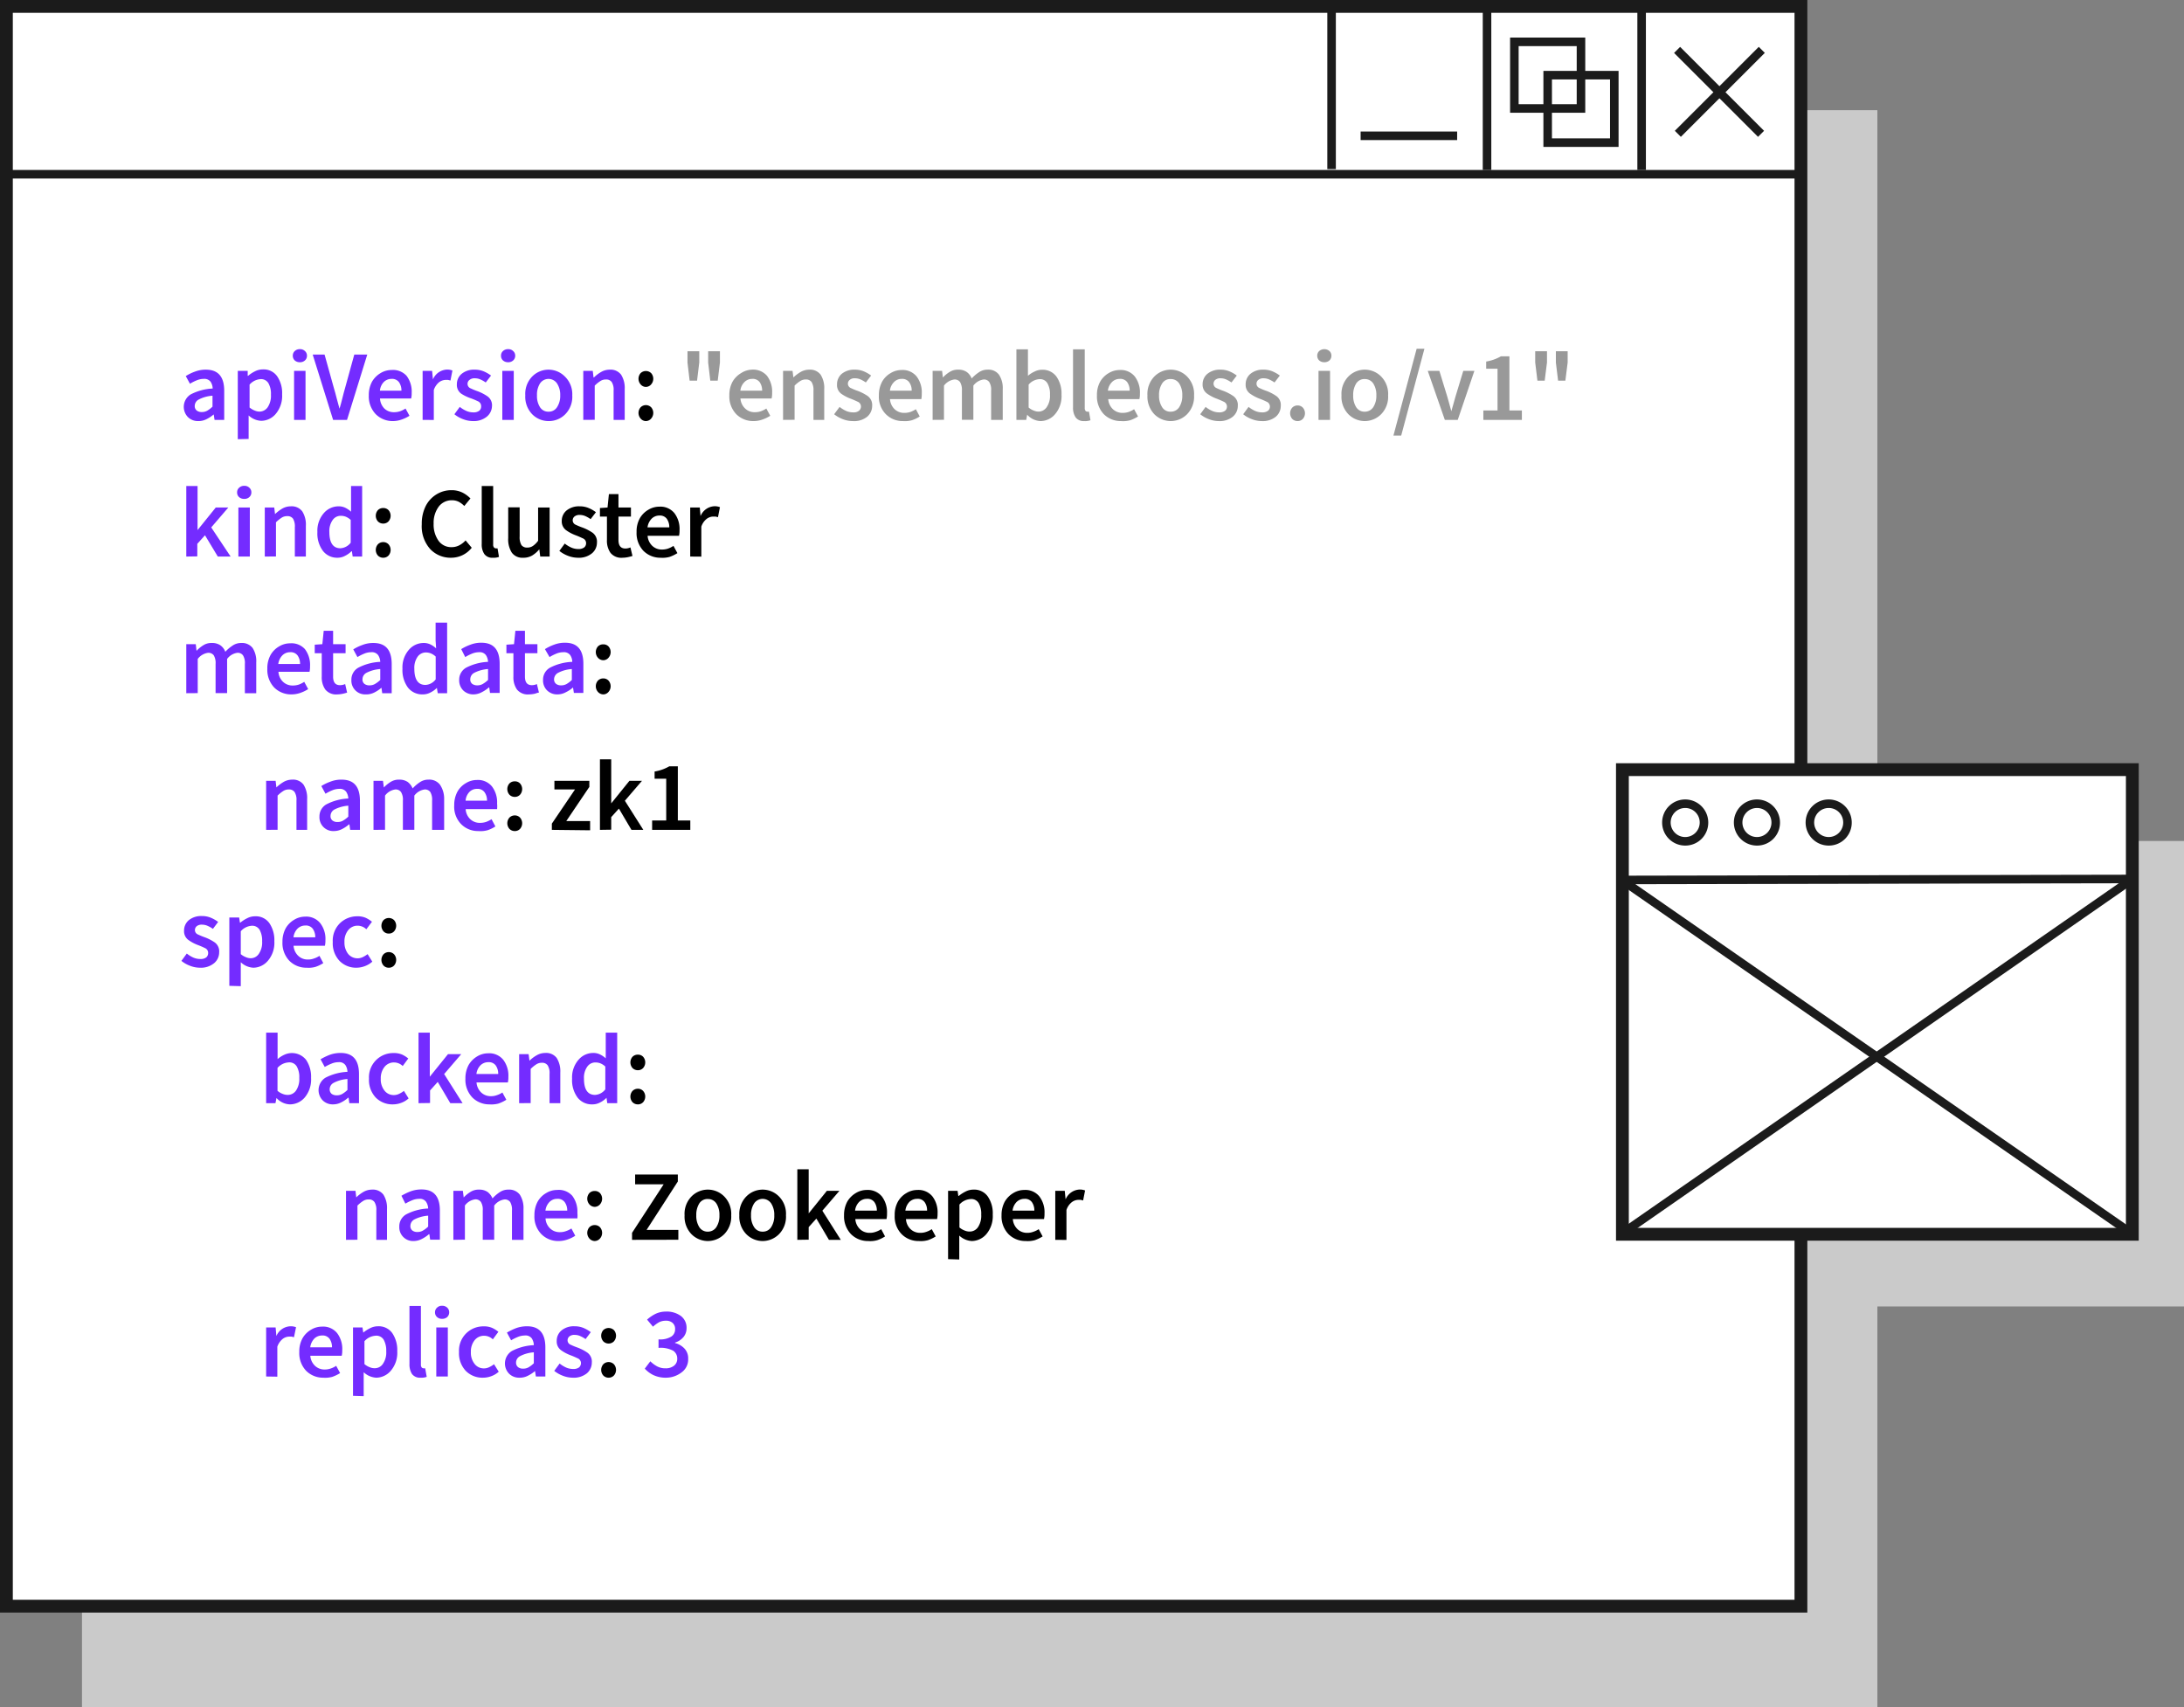 <svg id="Capa_1" data-name="Capa 1" xmlns="http://www.w3.org/2000/svg" viewBox="0 0 255.7 199.9"><rect x="0" y="0" width="255.7" height="199.9" fill="#808080" stroke="none"/><g id="Capa_2" data-name="Capa 2"><g id="Capa_5" data-name="Capa 5"><rect x="9.6" y="12.9" width="210.2" height="187" style="fill:#cacaca"/><rect x="196" y="98.46" width="59.7" height="54.5" style="fill:#cacaca"/><rect x="0.8" y="0.8" width="210.1" height="187.3" style="fill:#fff"/><path d="M211.6,188.8H0V0H211.6ZM1.5,187.3H210.1V1.5H1.5Z" style="fill:#1b1b1b"/><rect x="0.8" y="19.9" width="210.1" height="1" style="fill:#1b1b1b"/><rect x="159.3" y="15.4" width="11.3" height="1" style="fill:#1b1b1b"/><rect x="200.77" y="3.8" width="1" height="13.9" transform="translate(51.37 145.5) rotate(-45.01)" style="fill:#1b1b1b"/><rect x="194.4" y="10.26" width="13.9" height="1" transform="translate(51.37 145.52) rotate(-45)" style="fill:#1b1b1b"/><path d="M185.6,13.2h-8.8V4.4h8.8Zm-7.8-1h6.8V5.4h-6.8Z" style="fill:#1b1b1b"/><path d="M189.5,17.2h-8.8V8.3h8.8Zm-7.8-1h6.8V9.3h-6.8Z" style="fill:#1b1b1b"/><line x1="155.9" y1="0.8" x2="155.9" y2="19.8" style="fill:none;stroke:#1b1b1b;stroke-miterlimit:10"/><rect x="173.6" y="0.8" width="1" height="19.1" style="fill:#1b1b1b"/><rect x="191.7" y="0.8" width="1" height="19.1" style="fill:#1b1b1b"/><rect x="189.9" y="90.06" width="59.7" height="54.4" style="fill:#fff"/><path d="M250.4,145.26H189.2V89.36h61.2Zm-59.7-1.5h58.2V90.86H190.7Z" style="fill:#1b1b1b"/><rect x="189.9" y="102.47" width="59.7" height="1" transform="translate(-0.2 0.42) rotate(-0.11)" style="fill:#1b1b1b"/><rect x="219.32" y="87.44" width="1" height="72.7" transform="translate(-7.17 233.88) rotate(-55.26)" style="fill:#1b1b1b"/><rect x="183.37" y="123.18" width="72.8" height="1" transform="translate(-31.28 147.5) rotate(-34.79)" style="fill:#1b1b1b"/><path d="M197.3,99a2.7,2.7,0,1,1,2.7-2.7h0a2.68,2.68,0,0,1-2.68,2.7Zm0-4.4a1.7,1.7,0,1,0,1.7,1.7h0a1.69,1.69,0,0,0-1.68-1.7Z" style="fill:#1b1b1b"/><path d="M205.7,99a2.7,2.7,0,1,1,2.7-2.7h0a2.68,2.68,0,0,1-2.68,2.7Zm0-4.4a1.7,1.7,0,1,0,1.7,1.7h0a1.69,1.69,0,0,0-1.68-1.7Z" style="fill:#1b1b1b"/><path d="M214.1,99a2.7,2.7,0,1,1,2.7-2.7h0a2.68,2.68,0,0,1-2.68,2.7Zm0-4.4a1.7,1.7,0,1,0,1.7,1.7h0a1.69,1.69,0,0,0-1.68-1.7Z" style="fill:#1b1b1b"/><path d="M23.2,49.3A1.66,1.66,0,0,1,22,48.83a1.72,1.72,0,0,1,.32-2.65,6.21,6.21,0,0,1,2.58-.69,1.53,1.53,0,0,0-.24-.79.91.91,0,0,0-.81-.34,2.11,2.11,0,0,0-.82.17,4.88,4.88,0,0,0-.79.4l-.49-.9a5.6,5.6,0,0,1,1.07-.52,3.51,3.51,0,0,1,1.29-.23c1.42,0,2.14.82,2.14,2.47v3.41H25.12l-.1-.64h0a4,4,0,0,1-.83.55A2.05,2.05,0,0,1,23.2,49.3Zm.43-1.06a1.24,1.24,0,0,0,.64-.16,3.23,3.23,0,0,0,.61-.47V46.33a4.08,4.08,0,0,0-1.62.45.85.85,0,0,0-.46.73.65.65,0,0,0,.24.56A.92.92,0,0,0,23.63,48.24Z" style="fill:#742cff"/><path d="M27.84,51.42v-8H29L29,44h.05a3.78,3.78,0,0,1,.81-.53,2,2,0,0,1,.92-.22,1.93,1.93,0,0,1,1.66.79,3.45,3.45,0,0,1,.59,2.13,3.27,3.27,0,0,1-.74,2.28,2.25,2.25,0,0,1-1.71.82,2.31,2.31,0,0,1-1.47-.63l0,.95v1.8Zm2.5-3.23a1.17,1.17,0,0,0,1-.51,2.41,2.41,0,0,0,.38-1.47,2.52,2.52,0,0,0-.29-1.34,1,1,0,0,0-.95-.48,1.87,1.87,0,0,0-1.26.64v2.68a2.2,2.2,0,0,0,.61.36A1.44,1.44,0,0,0,30.34,48.19Z" style="fill:#742cff"/><path d="M35.11,42.41a.88.88,0,0,1-.6-.21.75.75,0,0,1-.23-.55.73.73,0,0,1,.23-.55.84.84,0,0,1,.6-.22.8.8,0,0,1,.59.22.71.71,0,0,1,.24.55.72.72,0,0,1-.24.55A.84.84,0,0,1,35.11,42.41Zm-.68,6.75V43.42h1.34v5.74Z" style="fill:#742cff"/><path d="M39,49.16l-2.39-7.65H38l1.07,3.85c.13.43.24.84.34,1.24s.21.81.34,1.25h0c.13-.44.25-.86.34-1.25s.21-.81.33-1.24l1.06-3.85H43l-2.37,7.65Z" style="fill:#742cff"/><path d="M46,49.3a2.79,2.79,0,0,1-2-.8,3,3,0,0,1-.82-2.21,3.28,3.28,0,0,1,.38-1.61,2.84,2.84,0,0,1,1-1,2.47,2.47,0,0,1,1.27-.36A2.14,2.14,0,0,1,47.6,44a3.06,3.06,0,0,1,.6,2,2.7,2.7,0,0,1-.06.65H44.49A1.8,1.8,0,0,0,45,47.83a1.59,1.59,0,0,0,1.15.43,2.17,2.17,0,0,0,.69-.11,3,3,0,0,0,.64-.32l.46.85a4.35,4.35,0,0,1-.92.44A3,3,0,0,1,46,49.3Zm-1.53-3.56H47a1.69,1.69,0,0,0-.29-1,1,1,0,0,0-.88-.38,1.26,1.26,0,0,0-.9.37A1.67,1.67,0,0,0,44.48,45.74Z" style="fill:#742cff"/><path d="M49.48,49.16V43.42h1.11l.1,1h0a1.86,1.86,0,0,1,1.63-1.15,1.65,1.65,0,0,1,.65.11l-.23,1.17-.28-.07-.32,0a1.35,1.35,0,0,0-.72.26,2,2,0,0,0-.63.92v3.51Z" style="fill:#742cff"/><path d="M55.37,49.3a3.25,3.25,0,0,1-1.17-.23,3.58,3.58,0,0,1-1-.57l.63-.86a3.54,3.54,0,0,0,.77.47,2,2,0,0,0,.82.17,1.09,1.09,0,0,0,.69-.19.63.63,0,0,0,.22-.5A.62.62,0,0,0,56,47c-.26-.12-.54-.25-.85-.36A5,5,0,0,1,54,46.09,1.25,1.25,0,0,1,53.49,45a1.57,1.57,0,0,1,.57-1.24,2.27,2.27,0,0,1,1.52-.48,2.67,2.67,0,0,1,1.08.21,4.11,4.11,0,0,1,.83.48l-.62.81a3.5,3.5,0,0,0-.62-.35,1.57,1.57,0,0,0-.64-.14.91.91,0,0,0-.64.19.57.57,0,0,0,.16,1,7.48,7.48,0,0,0,.83.34,5.34,5.34,0,0,1,1.11.58,1.27,1.27,0,0,1,.53,1.16A1.65,1.65,0,0,1,57,48.78,2.41,2.41,0,0,1,55.37,49.3Z" style="fill:#742cff"/><path d="M59.49,42.41a.88.88,0,0,1-.6-.21.71.71,0,0,1-.23-.55.7.7,0,0,1,.23-.55.84.84,0,0,1,.6-.22.8.8,0,0,1,.59.22.71.71,0,0,1,.24.55.72.72,0,0,1-.24.55A.84.84,0,0,1,59.49,42.41Zm-.68,6.75V43.42h1.34v5.74Z" style="fill:#742cff"/><path d="M64.22,49.3a2.69,2.69,0,0,1-1.9-.79,2.94,2.94,0,0,1-.82-2.22,2.91,2.91,0,0,1,.82-2.22,2.68,2.68,0,0,1,3.8,0A2.87,2.87,0,0,1,67,46.29a2.9,2.9,0,0,1-.83,2.22A2.69,2.69,0,0,1,64.22,49.3Zm0-1.1a1.14,1.14,0,0,0,1-.53,2.4,2.4,0,0,0,.37-1.38,2.43,2.43,0,0,0-.37-1.39,1.2,1.2,0,0,0-2,0,2.43,2.43,0,0,0-.35,1.39,2.4,2.4,0,0,0,.35,1.38A1.14,1.14,0,0,0,64.22,48.2Z" style="fill:#742cff"/><path d="M68.29,49.16V43.42H69.4l.09.77h.05a4.06,4.06,0,0,1,.84-.64,2,2,0,0,1,1-.27,1.54,1.54,0,0,1,1.34.59,2.91,2.91,0,0,1,.42,1.69v3.6H71.84V45.73a1.68,1.68,0,0,0-.22-1,.78.78,0,0,0-.68-.3,1.14,1.14,0,0,0-.66.19,3.79,3.79,0,0,0-.65.53v4Z" style="fill:#742cff"/><path d="M75.59,45.3A.82.82,0,0,1,75,45a1,1,0,0,1,0-1.31.89.89,0,0,1,1.24,0,1,1,0,0,1,0,1.31A.82.82,0,0,1,75.59,45.3Zm0,4A.82.82,0,0,1,75,49a1,1,0,0,1,0-1.31.87.87,0,0,1,1.24,0,1,1,0,0,1,0,1.31A.82.82,0,0,1,75.59,49.3Z"/><path d="M80.74,44.57l-.25-2.13,0-1.32h1.38l0,1.32-.26,2.13Zm2.42,0-.25-2.13,0-1.32h1.38l0,1.32-.26,2.13Z" style="fill:#999"/><path d="M88.21,49.3a2.79,2.79,0,0,1-2-.8,3,3,0,0,1-.82-2.21,3.28,3.28,0,0,1,.38-1.61,2.84,2.84,0,0,1,1-1A2.48,2.48,0,0,1,88,43.28,2.14,2.14,0,0,1,89.8,44a3.06,3.06,0,0,1,.6,2,2.7,2.7,0,0,1-.06.65H86.69a1.8,1.8,0,0,0,.55,1.18,1.59,1.59,0,0,0,1.15.43,2.17,2.17,0,0,0,.69-.11,3,3,0,0,0,.64-.32l.46.85a4.35,4.35,0,0,1-.92.44A3,3,0,0,1,88.21,49.3Zm-1.53-3.56h2.55a1.69,1.69,0,0,0-.29-1,1,1,0,0,0-.88-.38,1.26,1.26,0,0,0-.9.37A1.67,1.67,0,0,0,86.68,45.74Z" style="fill:#999"/><path d="M91.68,49.16V43.42h1.11l.1.77h0a4.4,4.4,0,0,1,.85-.64,2,2,0,0,1,1-.27,1.54,1.54,0,0,1,1.34.59,2.91,2.91,0,0,1,.42,1.69v3.6H95.24V45.73a1.76,1.76,0,0,0-.22-1,.78.78,0,0,0-.68-.3,1.14,1.14,0,0,0-.66.19,3.44,3.44,0,0,0-.65.53v4Z" style="fill:#999"/><path d="M99.83,49.3a3.25,3.25,0,0,1-1.17-.23,3.79,3.79,0,0,1-1-.57l.64-.86a3.49,3.49,0,0,0,.76.47,2.05,2.05,0,0,0,.83.17,1,1,0,0,0,.68-.19.64.64,0,0,0,.23-.5.61.61,0,0,0-.39-.56c-.26-.12-.54-.25-.84-.36a4.77,4.77,0,0,1-1.09-.58A1.25,1.25,0,0,1,98,45a1.59,1.59,0,0,1,.56-1.24,2.3,2.3,0,0,1,1.53-.48,2.62,2.62,0,0,1,1.07.21,3.85,3.85,0,0,1,.83.48l-.62.81a3.42,3.42,0,0,0-.61-.35,1.62,1.62,0,0,0-.65-.14.86.86,0,0,0-.63.19.57.57,0,0,0-.21.45.56.56,0,0,0,.36.51,7.48,7.48,0,0,0,.83.34,5.68,5.68,0,0,1,1.12.58,1.29,1.29,0,0,1,.53,1.16,1.65,1.65,0,0,1-.57,1.26A2.43,2.43,0,0,1,99.83,49.3Z" style="fill:#999"/><path d="M105.72,49.3a2.76,2.76,0,0,1-2-.8,2.91,2.91,0,0,1-.82-2.21,3.28,3.28,0,0,1,.38-1.61,2.68,2.68,0,0,1,1-1,2.45,2.45,0,0,1,1.27-.36,2.11,2.11,0,0,1,1.77.76,3.06,3.06,0,0,1,.6,2,3.48,3.48,0,0,1-.05.65H104.2a1.79,1.79,0,0,0,.54,1.18,1.61,1.61,0,0,0,1.15.43,2.23,2.23,0,0,0,.7-.11,3.19,3.19,0,0,0,.64-.32l.45.85a4,4,0,0,1-.91.44A3.09,3.09,0,0,1,105.72,49.3Zm-1.53-3.56h2.55a1.63,1.63,0,0,0-.3-1,1,1,0,0,0-.87-.38,1.22,1.22,0,0,0-.9.37A1.67,1.67,0,0,0,104.19,45.74Z" style="fill:#999"/><path d="M109.19,49.16V43.42h1.11l.09.78h0a3.75,3.75,0,0,1,.79-.65,1.74,1.74,0,0,1,1-.27,1.7,1.7,0,0,1,1,.27,1.65,1.65,0,0,1,.58.76,4.77,4.77,0,0,1,.86-.73,1.75,1.75,0,0,1,1-.3,1.54,1.54,0,0,1,1.34.59,2.83,2.83,0,0,1,.44,1.69v3.6h-1.36V45.73a1.68,1.68,0,0,0-.22-1,.75.75,0,0,0-.66-.3,1.81,1.81,0,0,0-1.2.72v4h-1.34V45.73a1.76,1.76,0,0,0-.22-1,.77.77,0,0,0-.67-.3,1.82,1.82,0,0,0-1.21.72v4Z" style="fill:#999"/><path d="M121.82,49.3a2.21,2.21,0,0,1-1.56-.75h0l-.11.61H119V40.9h1.35V43l0,1a3.2,3.2,0,0,1,.8-.51,1.9,1.9,0,0,1,.86-.2,2,2,0,0,1,1.67.79,3.44,3.44,0,0,1,.6,2.12,3.24,3.24,0,0,1-.75,2.29A2.25,2.25,0,0,1,121.82,49.3Zm-.28-1.11a1.17,1.17,0,0,0,1-.51,2.34,2.34,0,0,0,.39-1.47,2.51,2.51,0,0,0-.3-1.34,1,1,0,0,0-.94-.48,1.83,1.83,0,0,0-1.26.64v2.68a1.91,1.91,0,0,0,.6.36A1.48,1.48,0,0,0,121.54,48.19Z" style="fill:#999"/><path d="M126.93,49.3a1.15,1.15,0,0,1-1-.44,2,2,0,0,1-.3-1.18V40.9H127v6.85a.53.53,0,0,0,.09.35.3.3,0,0,0,.2.1l.21,0,.17,1A1.75,1.75,0,0,1,126.93,49.3Z" style="fill:#999"/><path d="M131.24,49.3a2.79,2.79,0,0,1-2-.8,3,3,0,0,1-.81-2.21,3.17,3.17,0,0,1,.38-1.61,2.73,2.73,0,0,1,1-1,2.48,2.48,0,0,1,1.28-.36,2.11,2.11,0,0,1,1.77.76,3.06,3.06,0,0,1,.6,2,2.7,2.7,0,0,1-.06.65h-3.65a1.8,1.8,0,0,0,.55,1.18,1.61,1.61,0,0,0,1.15.43,2.17,2.17,0,0,0,.69-.11,3,3,0,0,0,.64-.32l.46.85a4.51,4.51,0,0,1-.91.44A3.15,3.15,0,0,1,131.24,49.3Zm-1.53-3.56h2.55a1.69,1.69,0,0,0-.29-1,1,1,0,0,0-.88-.38,1.26,1.26,0,0,0-.9.37A1.72,1.72,0,0,0,129.71,45.74Z" style="fill:#999"/><path d="M137.06,49.3a2.71,2.71,0,0,1-1.9-.79,3,3,0,0,1-.82-2.22,2.94,2.94,0,0,1,.82-2.22,2.69,2.69,0,0,1,3.81,0,2.91,2.91,0,0,1,.83,2.22,2.94,2.94,0,0,1-.83,2.22A2.71,2.71,0,0,1,137.06,49.3Zm0-1.1a1.16,1.16,0,0,0,1-.53,2.4,2.4,0,0,0,.36-1.38,2.43,2.43,0,0,0-.36-1.39,1.15,1.15,0,0,0-1-.52,1.1,1.1,0,0,0-1,.52,2.43,2.43,0,0,0-.36,1.39,2.4,2.4,0,0,0,.36,1.38A1.11,1.11,0,0,0,137.06,48.2Z" style="fill:#999"/><path d="M142.68,49.3a3.19,3.19,0,0,1-1.16-.23,3.64,3.64,0,0,1-1-.57l.63-.86a3.54,3.54,0,0,0,.77.47,2,2,0,0,0,.82.17,1.09,1.09,0,0,0,.69-.19.63.63,0,0,0,.22-.5.62.62,0,0,0-.38-.56c-.26-.12-.54-.25-.84-.36a4.83,4.83,0,0,1-1.1-.58A1.27,1.27,0,0,1,140.8,45a1.57,1.57,0,0,1,.57-1.24,2.3,2.3,0,0,1,1.53-.48,2.65,2.65,0,0,1,1.07.21,3.85,3.85,0,0,1,.83.48l-.62.81a3.81,3.81,0,0,0-.61-.35,1.65,1.65,0,0,0-.65-.14.91.91,0,0,0-.64.19.59.59,0,0,0-.2.45.56.56,0,0,0,.36.51,7.48,7.48,0,0,0,.83.34,5.34,5.34,0,0,1,1.11.58,1.27,1.27,0,0,1,.54,1.16,1.63,1.63,0,0,1-.58,1.26A2.41,2.41,0,0,1,142.68,49.3Z" style="fill:#999"/><path d="M147.72,49.3a3.25,3.25,0,0,1-1.17-.23,3.58,3.58,0,0,1-1-.57l.63-.86a3.74,3.74,0,0,0,.76.47,2.09,2.09,0,0,0,.83.17,1.09,1.09,0,0,0,.69-.19.63.63,0,0,0,.22-.5.61.61,0,0,0-.39-.56,8.47,8.47,0,0,0-.84-.36,5,5,0,0,1-1.09-.58,1.25,1.25,0,0,1-.52-1.09,1.57,1.57,0,0,1,.57-1.24,2.27,2.27,0,0,1,1.52-.48,2.67,2.67,0,0,1,1.08.21,4.11,4.11,0,0,1,.83.48l-.62.81a3.89,3.89,0,0,0-.62-.35,1.57,1.57,0,0,0-.64-.14.91.91,0,0,0-.64.19.57.57,0,0,0-.21.45.55.55,0,0,0,.37.51,6.76,6.76,0,0,0,.83.34,5.34,5.34,0,0,1,1.11.58,1.27,1.27,0,0,1,.53,1.16,1.65,1.65,0,0,1-.57,1.26A2.41,2.41,0,0,1,147.72,49.3Z" style="fill:#999"/><path d="M151.92,49.3a.86.86,0,0,1-.63-.26,1,1,0,0,1,0-1.31.86.86,0,0,1,.63-.26.84.84,0,0,1,.62.26,1,1,0,0,1,0,1.31A.84.84,0,0,1,151.92,49.3Z" style="fill:#999"/><path d="M155.05,42.41a.88.88,0,0,1-.6-.21.75.75,0,0,1-.23-.55.73.73,0,0,1,.23-.55.93.93,0,0,1,1.2,0,.73.73,0,0,1,.23.55.75.75,0,0,1-.23.55A.88.88,0,0,1,155.05,42.41Zm-.68,6.75V43.42h1.35v5.74Z" style="fill:#999"/><path d="M159.78,49.3a2.71,2.71,0,0,1-1.9-.79,2.94,2.94,0,0,1-.82-2.22,2.91,2.91,0,0,1,.82-2.22,2.69,2.69,0,0,1,3.81,0,2.91,2.91,0,0,1,.83,2.22,2.94,2.94,0,0,1-.83,2.22A2.73,2.73,0,0,1,159.78,49.3Zm0-1.1a1.17,1.17,0,0,0,1-.53,2.4,2.4,0,0,0,.36-1.38,2.43,2.43,0,0,0-.36-1.39,1.16,1.16,0,0,0-1-.52,1.13,1.13,0,0,0-1,.52,2.51,2.51,0,0,0-.35,1.39,2.47,2.47,0,0,0,.35,1.38A1.14,1.14,0,0,0,159.78,48.2Z" style="fill:#999"/><path d="M163.14,51l2.72-10.17h.91L164.05,51Z" style="fill:#999"/><path d="M169.16,49.16l-2-5.74h1.36l.92,3c.07.28.15.56.24.85l.24.88h0c.08-.3.16-.59.25-.88s.17-.57.24-.85l.91-3h1.3l-1.95,5.74Z" style="fill:#999"/><path d="M173.67,49.16v-1.1h1.66V43.17H174v-.84a5.18,5.18,0,0,0,1.72-.61h1v6.34h1.46v1.1Z" style="fill:#999"/><path d="M180,44.57l-.26-2.13,0-1.32h1.38l0,1.32-.27,2.13Zm2.42,0-.26-2.13,0-1.32h1.38l0,1.32-.27,2.13Z" style="fill:#999"/><path d="M21.81,65.16V56.9h1.32v5.16h0l2.13-2.64h1.47l-2,2.33L27,65.16H25.5L24,62.67l-.9,1v1.47Z" style="fill:#742cff"/><path d="M28.59,58.41a.88.88,0,0,1-.6-.21.71.71,0,0,1-.23-.55A.7.7,0,0,1,28,57.1a.84.84,0,0,1,.6-.22.8.8,0,0,1,.59.22.71.71,0,0,1,.24.55.72.72,0,0,1-.24.55A.84.84,0,0,1,28.59,58.41Zm-.68,6.75V59.42h1.34v5.74Z" style="fill:#742cff"/><path d="M31,65.16V59.42h1.11l.09.77h0a4.67,4.67,0,0,1,.84-.64,2,2,0,0,1,1-.27,1.55,1.55,0,0,1,1.35.59,2.91,2.91,0,0,1,.42,1.69v3.6H34.52V61.73a1.77,1.77,0,0,0-.21-1,.79.79,0,0,0-.69-.3,1.14,1.14,0,0,0-.66.19,4.22,4.22,0,0,0-.65.53v4Z" style="fill:#742cff"/><path d="M39.53,65.3a2.1,2.1,0,0,1-1.72-.8,3.4,3.4,0,0,1-.65-2.21,3.13,3.13,0,0,1,.75-2.21,2.28,2.28,0,0,1,1.69-.8,1.78,1.78,0,0,1,.83.17,2.77,2.77,0,0,1,.67.46l0-.93V56.9H42.4v8.26H41.29l-.09-.62h-.05a2.85,2.85,0,0,1-.74.53A1.83,1.83,0,0,1,39.53,65.3Zm.32-1.11a1.63,1.63,0,0,0,1.21-.65V60.87a2,2,0,0,0-.59-.38,1.69,1.69,0,0,0-.58-.1,1.15,1.15,0,0,0-.94.49,2.24,2.24,0,0,0-.39,1.4C38.56,63.55,39,64.19,39.85,64.19Z" style="fill:#742cff"/><path d="M44.87,61.3a.86.86,0,0,1-.63-.26,1,1,0,0,1,0-1.31.85.85,0,0,1,.63-.25.83.83,0,0,1,.62.25,1,1,0,0,1,0,1.31A.84.84,0,0,1,44.87,61.3Zm0,4a.86.86,0,0,1-.63-.26,1,1,0,0,1,0-1.31.86.86,0,0,1,.63-.26.84.84,0,0,1,.62.26,1,1,0,0,1,0,1.31A.84.84,0,0,1,44.87,65.3Z"/><path d="M52.83,65.3a3.28,3.28,0,0,1-2.45-1,4,4,0,0,1-1-2.92,4.61,4.61,0,0,1,.47-2.15,3.41,3.41,0,0,1,1.27-1.36,3.31,3.31,0,0,1,1.75-.48,2.85,2.85,0,0,1,1.29.29,3.49,3.49,0,0,1,.92.68l-.72.88a2.71,2.71,0,0,0-.65-.49,1.77,1.77,0,0,0-.8-.18,1.9,1.9,0,0,0-1.54.74,3.17,3.17,0,0,0-.6,2,3.27,3.27,0,0,0,.57,2,1.82,1.82,0,0,0,1.53.75,1.91,1.91,0,0,0,.91-.22,2.63,2.63,0,0,0,.73-.57l.72.86A3.06,3.06,0,0,1,52.83,65.3Z"/><path d="M57.7,65.3a1.13,1.13,0,0,1-1-.44,2,2,0,0,1-.3-1.18V56.9h1.34v6.85a.47.47,0,0,0,.1.35.3.3,0,0,0,.2.1.76.76,0,0,0,.21,0l.17,1A1.78,1.78,0,0,1,57.7,65.3Z"/><path d="M61.26,65.3a1.52,1.52,0,0,1-1.34-.6A2.9,2.9,0,0,1,59.5,63v-3.6h1.34v3.42a1.81,1.81,0,0,0,.21,1,.8.8,0,0,0,.68.29,1.14,1.14,0,0,0,.66-.19,2.49,2.49,0,0,0,.61-.61V59.42h1.35v5.74h-1.1l-.11-.85h0a3.24,3.24,0,0,1-.82.72A2,2,0,0,1,61.26,65.3Z"/><path d="M67.66,65.3a3.25,3.25,0,0,1-1.17-.23,3.64,3.64,0,0,1-1-.57l.63-.86a3.54,3.54,0,0,0,.77.47,2,2,0,0,0,.82.17,1.09,1.09,0,0,0,.69-.19.63.63,0,0,0,.22-.5.6.6,0,0,0-.38-.56c-.26-.12-.54-.25-.84-.36a4.83,4.83,0,0,1-1.1-.58A1.27,1.27,0,0,1,65.77,61a1.57,1.57,0,0,1,.57-1.24,2.3,2.3,0,0,1,1.53-.48,2.65,2.65,0,0,1,1.07.21,3.85,3.85,0,0,1,.83.48l-.62.81a3.81,3.81,0,0,0-.61-.35,1.62,1.62,0,0,0-.65-.14.91.91,0,0,0-.64.19.59.59,0,0,0-.2.45.56.56,0,0,0,.36.51,7.48,7.48,0,0,0,.83.34,5.68,5.68,0,0,1,1.12.58,1.29,1.29,0,0,1,.53,1.16,1.63,1.63,0,0,1-.58,1.26A2.4,2.4,0,0,1,67.66,65.3Z"/><path d="M72.88,65.3a1.62,1.62,0,0,1-1.41-.58,2.47,2.47,0,0,1-.41-1.5V60.48h-.82v-1l.89-.06.16-1.57h1.12v1.57h1.46v1.06H72.41v2.74c0,.67.27,1,.81,1a1.43,1.43,0,0,0,.59-.13l.24,1a5,5,0,0,1-.53.14A3.22,3.22,0,0,1,72.88,65.3Z"/><path d="M77.34,65.3a2.79,2.79,0,0,1-2-.8,3,3,0,0,1-.81-2.21,3.17,3.17,0,0,1,.38-1.61,2.73,2.73,0,0,1,1-1,2.48,2.48,0,0,1,1.28-.36,2.11,2.11,0,0,1,1.77.76,3.06,3.06,0,0,1,.6,2,2.7,2.7,0,0,1-.06.65H75.82a1.8,1.8,0,0,0,.55,1.18,1.61,1.61,0,0,0,1.15.43,2.17,2.17,0,0,0,.69-.11,3,3,0,0,0,.64-.32l.46.85a4.51,4.51,0,0,1-.91.44A3.15,3.15,0,0,1,77.34,65.3Zm-1.53-3.56h2.55a1.69,1.69,0,0,0-.29-1,1,1,0,0,0-.88-.38,1.26,1.26,0,0,0-.9.37A1.78,1.78,0,0,0,75.81,61.74Z"/><path d="M80.81,65.16V59.42h1.12l.09,1h0a1.85,1.85,0,0,1,1.62-1.15,1.65,1.65,0,0,1,.65.11l-.23,1.17-.28-.07-.32,0a1.3,1.3,0,0,0-.71.26,1.9,1.9,0,0,0-.64.92v3.51Z"/><path d="M21.81,81.16V75.42h1.11l.09.78h0a3.75,3.75,0,0,1,.79-.65,1.74,1.74,0,0,1,1-.27,1.7,1.7,0,0,1,1,.27,1.65,1.65,0,0,1,.58.76,4.45,4.45,0,0,1,.86-.73,1.75,1.75,0,0,1,1-.3,1.56,1.56,0,0,1,1.34.59A2.83,2.83,0,0,1,30,77.56v3.6H28.67V77.73a1.68,1.68,0,0,0-.22-1,.75.75,0,0,0-.66-.3,1.79,1.79,0,0,0-1.2.72v4H25.24V77.73a1.77,1.77,0,0,0-.21-1,.78.78,0,0,0-.67-.3,1.82,1.82,0,0,0-1.21.72v4Z" style="fill:#742cff"/><path d="M34.11,81.3a2.79,2.79,0,0,1-2-.8,3,3,0,0,1-.81-2.21,3.17,3.17,0,0,1,.38-1.61,2.73,2.73,0,0,1,1-1,2.48,2.48,0,0,1,1.28-.36A2.11,2.11,0,0,1,35.7,76a3.06,3.06,0,0,1,.6,2,2.7,2.7,0,0,1-.06.65H32.6a1.75,1.75,0,0,0,.54,1.18,1.61,1.61,0,0,0,1.15.43,2.28,2.28,0,0,0,.7-.11,3.12,3.12,0,0,0,.63-.32l.46.85a4.26,4.26,0,0,1-.91.44A3.15,3.15,0,0,1,34.11,81.3Zm-1.53-3.56h2.55a1.69,1.69,0,0,0-.29-1,1,1,0,0,0-.88-.38,1.26,1.26,0,0,0-.9.37A1.78,1.78,0,0,0,32.58,77.74Z" style="fill:#742cff"/><path d="M39.49,81.3a1.62,1.62,0,0,1-1.41-.58,2.47,2.47,0,0,1-.41-1.5V76.48h-.82v-1l.89-.06.16-1.57H39v1.57h1.46v1.06H39v2.74c0,.67.27,1,.81,1a1.51,1.51,0,0,0,.6-.13l.23,1a5,5,0,0,1-.53.14A3.22,3.22,0,0,1,39.49,81.3Z" style="fill:#742cff"/><path d="M42.83,81.3a1.61,1.61,0,0,1-1.69-1.69,1.6,1.6,0,0,1,.8-1.43,6.12,6.12,0,0,1,2.58-.69,1.54,1.54,0,0,0-.25-.79.91.91,0,0,0-.81-.34,2.15,2.15,0,0,0-.82.17,5.33,5.33,0,0,0-.79.4l-.49-.9a5.42,5.42,0,0,1,1.08-.52,3.42,3.42,0,0,1,1.28-.23c1.43,0,2.14.82,2.14,2.47v3.41H44.75l-.09-.64h0a3.92,3.92,0,0,1-.82.55A2.09,2.09,0,0,1,42.83,81.3Zm.44-1.06a1.23,1.23,0,0,0,.63-.16,3.27,3.27,0,0,0,.62-.47V78.33a4.14,4.14,0,0,0-1.63.45.86.86,0,0,0-.45.73.64.64,0,0,0,.23.56A.93.93,0,0,0,43.27,80.24Z" style="fill:#742cff"/><path d="M49.48,81.3a2.12,2.12,0,0,1-1.72-.8,3.46,3.46,0,0,1-.64-2.21,3.13,3.13,0,0,1,.75-2.21,2.27,2.27,0,0,1,1.68-.8,1.8,1.8,0,0,1,.84.17,2.77,2.77,0,0,1,.67.46L51,75V72.9h1.35v8.26H51.25l-.1-.62h0a2.85,2.85,0,0,1-.74.53A1.87,1.87,0,0,1,49.48,81.3Zm.33-1.11a1.59,1.59,0,0,0,1.2-.65V76.87a1.89,1.89,0,0,0-.59-.38,1.65,1.65,0,0,0-.58-.1,1.18,1.18,0,0,0-.94.49,2.24,2.24,0,0,0-.39,1.4C48.51,79.55,48.94,80.19,49.81,80.19Z" style="fill:#742cff"/><path d="M55.45,81.3a1.69,1.69,0,0,1-1.22-.47,1.66,1.66,0,0,1-.47-1.22,1.62,1.62,0,0,1,.8-1.43,6.12,6.12,0,0,1,2.58-.69,1.54,1.54,0,0,0-.25-.79.9.9,0,0,0-.8-.34,2.2,2.2,0,0,0-.83.17,5.33,5.33,0,0,0-.79.4L54,76a5.42,5.42,0,0,1,1.08-.52,3.42,3.42,0,0,1,1.28-.23c1.43,0,2.14.82,2.14,2.47v3.41H57.37l-.09-.64h-.05a3.92,3.92,0,0,1-.82.55A2.09,2.09,0,0,1,55.45,81.3Zm.44-1.06a1.23,1.23,0,0,0,.63-.16,3.27,3.27,0,0,0,.62-.47V78.33a4.19,4.19,0,0,0-1.63.45.86.86,0,0,0-.45.73.64.64,0,0,0,.23.56A1,1,0,0,0,55.89,80.24Z" style="fill:#742cff"/><path d="M61.93,81.3a1.62,1.62,0,0,1-1.41-.58,2.47,2.47,0,0,1-.41-1.5V76.48h-.82v-1l.89-.06.16-1.57h1.12v1.57h1.46v1.06H61.46v2.74c0,.67.27,1,.81,1a1.43,1.43,0,0,0,.59-.13l.24,1c-.16,0-.34.1-.53.14A3.22,3.22,0,0,1,61.93,81.3Z" style="fill:#742cff"/><path d="M65.27,81.3a1.67,1.67,0,0,1-1.22-.47,1.62,1.62,0,0,1-.47-1.22,1.6,1.6,0,0,1,.8-1.43A6.11,6.11,0,0,1,67,77.49a1.45,1.45,0,0,0-.24-.79.91.91,0,0,0-.81-.34,2.15,2.15,0,0,0-.82.17,5.33,5.33,0,0,0-.79.4L63.8,76a5.6,5.6,0,0,1,1.07-.52,3.51,3.51,0,0,1,1.29-.23c1.43,0,2.14.82,2.14,2.47v3.41H67.19l-.1-.64h0a3.74,3.74,0,0,1-.83.55A2.05,2.05,0,0,1,65.27,81.3Zm.43-1.06a1.24,1.24,0,0,0,.64-.16,3,3,0,0,0,.61-.47V78.33a4.08,4.08,0,0,0-1.62.45.88.88,0,0,0-.46.73.65.65,0,0,0,.24.56A.92.92,0,0,0,65.7,80.24Z" style="fill:#742cff"/><path d="M70.67,77.3A.86.86,0,0,1,70,77a1,1,0,0,1,0-1.31.85.85,0,0,1,.63-.25.81.81,0,0,1,.62.25,1,1,0,0,1,0,1.31A.82.82,0,0,1,70.67,77.3Zm0,4A.86.86,0,0,1,70,81a1,1,0,0,1,0-1.31.86.86,0,0,1,.63-.26.82.82,0,0,1,.62.26,1,1,0,0,1,0,1.31A.82.82,0,0,1,70.67,81.3Z"/><path d="M31.16,97.16V91.42h1.11l.09.77h0a4.67,4.67,0,0,1,.84-.64,2,2,0,0,1,1-.27,1.53,1.53,0,0,1,1.34.59,2.91,2.91,0,0,1,.42,1.69v3.6H34.71V93.73a1.68,1.68,0,0,0-.22-1,.78.78,0,0,0-.68-.3,1.14,1.14,0,0,0-.66.19,3.79,3.79,0,0,0-.65.53v4Z" style="fill:#742cff"/><path d="M39.09,97.3a1.61,1.61,0,0,1-1.69-1.69,1.62,1.62,0,0,1,.8-1.43,6.12,6.12,0,0,1,2.58-.69,1.54,1.54,0,0,0-.25-.79.91.91,0,0,0-.81-.34,2.15,2.15,0,0,0-.82.17,5.33,5.33,0,0,0-.79.4l-.49-.9a5.42,5.42,0,0,1,1.08-.52A3.42,3.42,0,0,1,40,91.28c1.43,0,2.14.82,2.14,2.47v3.41H41l-.09-.64h-.05a3.92,3.92,0,0,1-.82.55A2.09,2.09,0,0,1,39.09,97.3Zm.44-1.06a1.23,1.23,0,0,0,.63-.16,3.27,3.27,0,0,0,.62-.47V94.33a4.19,4.19,0,0,0-1.63.45.86.86,0,0,0-.45.73.64.64,0,0,0,.23.56A.93.93,0,0,0,39.53,96.24Z" style="fill:#742cff"/><path d="M43.73,97.16V91.42h1.11l.1.78h0a4,4,0,0,1,.79-.65,1.79,1.79,0,0,1,1-.27,1.72,1.72,0,0,1,1,.27,1.8,1.8,0,0,1,.58.76,4.4,4.4,0,0,1,.85-.73,1.75,1.75,0,0,1,1-.3,1.57,1.57,0,0,1,1.35.59A2.91,2.91,0,0,1,52,93.56v3.6H50.59V93.73a1.77,1.77,0,0,0-.21-1,.77.77,0,0,0-.66-.3,1.82,1.82,0,0,0-1.21.72v4H47.17V93.73a1.68,1.68,0,0,0-.22-1,.77.77,0,0,0-.67-.3,1.79,1.79,0,0,0-1.2.72v4Z" style="fill:#742cff"/><path d="M56,97.3a2.76,2.76,0,0,1-2-.8,2.91,2.91,0,0,1-.82-2.21,3.28,3.28,0,0,1,.38-1.61,2.68,2.68,0,0,1,1-1,2.45,2.45,0,0,1,1.27-.36,2.11,2.11,0,0,1,1.77.76,3.06,3.06,0,0,1,.6,2,3.48,3.48,0,0,1,0,.65H54.52a1.75,1.75,0,0,0,.54,1.18,1.61,1.61,0,0,0,1.15.43,2.23,2.23,0,0,0,.7-.11,3.19,3.19,0,0,0,.64-.32l.45.85a4,4,0,0,1-.91.44A3.09,3.09,0,0,1,56,97.3Zm-1.53-3.56h2.55a1.63,1.63,0,0,0-.3-1,1,1,0,0,0-.87-.38,1.22,1.22,0,0,0-.9.37A1.67,1.67,0,0,0,54.51,93.74Z" style="fill:#742cff"/><path d="M60.27,93.3a.86.86,0,0,1-.63-.26,1,1,0,0,1,0-1.31.85.85,0,0,1,.63-.25.81.81,0,0,1,.62.25,1,1,0,0,1,0,1.31A.82.82,0,0,1,60.27,93.3Zm0,4a.86.86,0,0,1-.63-.26,1,1,0,0,1,0-1.31.86.86,0,0,1,.63-.26.82.82,0,0,1,.62.26,1,1,0,0,1,0,1.31A.82.82,0,0,1,60.27,97.3Z"/><path d="M64.61,97.16v-.73l2.71-4H64.91V91.42H69v.71l-2.7,4h2.79v1.08Z"/><path d="M70.24,97.16V88.9h1.32v5.16h0l2.13-2.64h1.47l-2,2.33,2.16,3.41H73.93l-1.47-2.49-.9,1v1.47Z"/><path d="M76.35,97.16v-1.1H78V91.17H76.64v-.84a5.1,5.1,0,0,0,1.72-.61h1v6.34h1.46v1.1Z"/><path d="M23.41,113.3a3.25,3.25,0,0,1-1.17-.23,3.58,3.58,0,0,1-1-.57l.63-.86a3.49,3.49,0,0,0,.76.47,2.09,2.09,0,0,0,.83.17,1.09,1.09,0,0,0,.69-.19.67.67,0,0,0,.22-.5A.61.61,0,0,0,24,111c-.25-.12-.54-.25-.84-.36a4.77,4.77,0,0,1-1.09-.58,1.25,1.25,0,0,1-.52-1.09,1.58,1.58,0,0,1,.56-1.24,2.3,2.3,0,0,1,1.53-.48,2.59,2.59,0,0,1,1.07.21,3.85,3.85,0,0,1,.83.48l-.61.81a3.89,3.89,0,0,0-.62-.35,1.62,1.62,0,0,0-.65-.14.91.91,0,0,0-.63.18.6.6,0,0,0-.21.45.56.56,0,0,0,.36.52,8.37,8.37,0,0,0,.83.34,5.41,5.41,0,0,1,1.12.58,1.29,1.29,0,0,1,.53,1.16,1.65,1.65,0,0,1-.57,1.26A2.43,2.43,0,0,1,23.41,113.3Z" style="fill:#742cff"/><path d="M26.85,115.42v-8H28l.09.6h.05a4.16,4.16,0,0,1,.81-.52,2,2,0,0,1,.92-.22,1.94,1.94,0,0,1,1.66.79,3.52,3.52,0,0,1,.59,2.13,3.23,3.23,0,0,1-.75,2.28,2.27,2.27,0,0,1-1.7.82,2.33,2.33,0,0,1-1.48-.64l0,1v1.8Zm2.5-3.23a1.14,1.14,0,0,0,.95-.51,2.34,2.34,0,0,0,.39-1.47,2.61,2.61,0,0,0-.29-1.34,1,1,0,0,0-.95-.48,1.87,1.87,0,0,0-1.26.64v2.68a2.07,2.07,0,0,0,.61.36A1.4,1.4,0,0,0,29.35,112.19Z" style="fill:#742cff"/><path d="M35.89,113.3a2.79,2.79,0,0,1-2-.8,3,3,0,0,1-.82-2.21,3.28,3.28,0,0,1,.38-1.61,2.76,2.76,0,0,1,1-1,2.45,2.45,0,0,1,1.27-.36,2.11,2.11,0,0,1,1.77.76,3,3,0,0,1,.61,2,2.7,2.7,0,0,1-.06.65H34.37a1.8,1.8,0,0,0,.55,1.18,1.59,1.59,0,0,0,1.15.43,1.92,1.92,0,0,0,.69-.12,2.51,2.51,0,0,0,.64-.31l.45.85a4,4,0,0,1-.91.44A3,3,0,0,1,35.89,113.3Zm-1.53-3.56h2.55a1.69,1.69,0,0,0-.29-1,1,1,0,0,0-.88-.38,1.29,1.29,0,0,0-.9.36A1.72,1.72,0,0,0,34.36,109.74Z" style="fill:#742cff"/><path d="M41.76,113.3a2.72,2.72,0,0,1-2-.79,3,3,0,0,1-.8-2.22,2.86,2.86,0,0,1,.86-2.22,2.89,2.89,0,0,1,2-.79,2.35,2.35,0,0,1,1,.18,3.35,3.35,0,0,1,.73.46l-.66.88a1.47,1.47,0,0,0-1-.42,1.38,1.38,0,0,0-1.12.52,2.07,2.07,0,0,0-.44,1.39,2.14,2.14,0,0,0,.42,1.38,1.42,1.42,0,0,0,1.74.38,3.38,3.38,0,0,0,.55-.34l.55.88a2.7,2.7,0,0,1-.89.53A2.87,2.87,0,0,1,41.76,113.3Z" style="fill:#742cff"/><path d="M45.52,109.3a.82.82,0,0,1-.62-.26,1,1,0,0,1,0-1.31.89.89,0,0,1,1.24,0,1,1,0,0,1,0,1.31A.82.82,0,0,1,45.52,109.3Zm0,4a.82.82,0,0,1-.62-.26,1,1,0,0,1,0-1.31.87.87,0,0,1,1.24,0,1,1,0,0,1,0,1.31A.82.82,0,0,1,45.52,113.3Z"/><path d="M33.94,129.3a2.21,2.21,0,0,1-1.57-.75h0l-.12.61H31.16V120.9H32.5V123l0,1a3.14,3.14,0,0,1,.79-.51,2.11,2.11,0,0,1,2.54.59,3.51,3.51,0,0,1,.59,2.12,3.28,3.28,0,0,1-.74,2.29A2.29,2.29,0,0,1,33.94,129.3Zm-.28-1.11a1.17,1.17,0,0,0,1-.51,2.41,2.41,0,0,0,.38-1.47,2.52,2.52,0,0,0-.29-1.34,1,1,0,0,0-1-.48,1.87,1.87,0,0,0-1.26.64v2.68a1.91,1.91,0,0,0,.6.36A1.53,1.53,0,0,0,33.66,128.19Z" style="fill:#742cff"/><path d="M39,129.3a1.66,1.66,0,0,1-1.22-.47,1.72,1.72,0,0,1,.32-2.65,6.21,6.21,0,0,1,2.58-.69,1.53,1.53,0,0,0-.24-.79.89.89,0,0,0-.81-.34,2.11,2.11,0,0,0-.82.17,5.79,5.79,0,0,0-.79.39l-.49-.9a7.11,7.11,0,0,1,1.07-.52,3.68,3.68,0,0,1,1.29-.22c1.42,0,2.14.82,2.14,2.47v3.41H40.9l-.09-.64h-.05a3.68,3.68,0,0,1-.82.55A2.05,2.05,0,0,1,39,129.3Zm.43-1.06a1.27,1.27,0,0,0,.64-.16,3.23,3.23,0,0,0,.61-.47v-1.28a4.08,4.08,0,0,0-1.62.45.85.85,0,0,0-.46.73.68.68,0,0,0,.23.56A1,1,0,0,0,39.42,128.24Z" style="fill:#742cff"/><path d="M46,129.3a2.73,2.73,0,0,1-2-.79,3,3,0,0,1-.8-2.22,2.84,2.84,0,0,1,2.88-3,2.42,2.42,0,0,1,1,.18,3.28,3.28,0,0,1,.72.46l-.65.88a1.47,1.47,0,0,0-1-.42,1.4,1.4,0,0,0-1.13.52,2.12,2.12,0,0,0-.44,1.39,2.09,2.09,0,0,0,.43,1.38,1.35,1.35,0,0,0,1.1.53,1.39,1.39,0,0,0,.63-.15,2.7,2.7,0,0,0,.55-.34l.55.88a2.6,2.6,0,0,1-.89.53A2.78,2.78,0,0,1,46,129.3Z" style="fill:#742cff"/><path d="M49,129.16V120.9h1.32v5.16h0l2.13-2.64H54l-2,2.33,2.16,3.41H52.72l-1.47-2.49-.9,1v1.47Z" style="fill:#742cff"/><path d="M57.31,129.3a2.79,2.79,0,0,1-2-.8,3,3,0,0,1-.82-2.21,3.28,3.28,0,0,1,.38-1.61,2.84,2.84,0,0,1,1-1,2.48,2.48,0,0,1,1.28-.36,2.11,2.11,0,0,1,1.77.76,3.06,3.06,0,0,1,.6,2,2.7,2.7,0,0,1-.06.65H55.79a1.8,1.8,0,0,0,.55,1.18,1.61,1.61,0,0,0,1.15.43,1.92,1.92,0,0,0,.69-.12,2.51,2.51,0,0,0,.64-.31l.46.85a4.51,4.51,0,0,1-.91.44A3.15,3.15,0,0,1,57.31,129.3Zm-1.53-3.56h2.55a1.69,1.69,0,0,0-.29-1,1,1,0,0,0-.88-.38,1.29,1.29,0,0,0-.9.36A1.72,1.72,0,0,0,55.78,125.74Z" style="fill:#742cff"/><path d="M60.78,129.16v-5.74h1.11l.1.77h0a4,4,0,0,1,.85-.64,2,2,0,0,1,1-.27,1.54,1.54,0,0,1,1.34.59,2.91,2.91,0,0,1,.42,1.69v3.6H64.34v-3.43a1.68,1.68,0,0,0-.22-1,.78.78,0,0,0-.68-.3,1.14,1.14,0,0,0-.66.19,3.79,3.79,0,0,0-.65.53v4Z" style="fill:#742cff"/><path d="M69.34,129.3a2.1,2.1,0,0,1-1.72-.8,3.42,3.42,0,0,1-.64-2.21,3.13,3.13,0,0,1,.75-2.21,2.26,2.26,0,0,1,1.68-.8,1.76,1.76,0,0,1,.83.17,2.81,2.81,0,0,1,.68.46l0-.93V120.9h1.34v8.26H71.1l-.09-.62H71a2.79,2.79,0,0,1-.73.53A1.87,1.87,0,0,1,69.34,129.3Zm.33-1.11a1.61,1.61,0,0,0,1.2-.65v-2.67a1.89,1.89,0,0,0-.59-.38,1.65,1.65,0,0,0-.58-.1,1.15,1.15,0,0,0-.94.49,2.22,2.22,0,0,0-.39,1.4C68.37,127.55,68.8,128.19,69.67,128.19Z" style="fill:#742cff"/><path d="M74.68,125.3a.86.86,0,0,1-.63-.26,1,1,0,0,1,0-1.31.85.85,0,0,1,.63-.25.81.81,0,0,1,.62.25,1,1,0,0,1,0,1.31A.82.82,0,0,1,74.68,125.3Zm0,4a.86.86,0,0,1-.63-.26,1,1,0,0,1,0-1.31.86.86,0,0,1,.63-.26.82.82,0,0,1,.62.26,1,1,0,0,1,0,1.31A.82.82,0,0,1,74.68,129.3Z"/><path d="M40.51,145.16v-5.74h1.11l.09.77h0a4.25,4.25,0,0,1,.84-.64,2,2,0,0,1,1-.27,1.54,1.54,0,0,1,1.34.59,2.91,2.91,0,0,1,.42,1.69v3.6H44.06v-3.43a1.68,1.68,0,0,0-.22-1,.78.78,0,0,0-.68-.3,1.14,1.14,0,0,0-.66.19,3.79,3.79,0,0,0-.65.53v4Z" style="fill:#742cff"/><path d="M48.44,145.3a1.61,1.61,0,0,1-1.69-1.69,1.6,1.6,0,0,1,.8-1.43,6.12,6.12,0,0,1,2.58-.69,1.54,1.54,0,0,0-.25-.79.89.89,0,0,0-.81-.34,2.15,2.15,0,0,0-.82.17,6.43,6.43,0,0,0-.79.39L47,140a6.8,6.8,0,0,1,1.08-.52,3.63,3.63,0,0,1,1.28-.22c1.43,0,2.14.82,2.14,2.47v3.41H50.36l-.09-.64h-.05a3.92,3.92,0,0,1-.82.55A2.09,2.09,0,0,1,48.44,145.3Zm.44-1.06a1.23,1.23,0,0,0,.63-.16,3.27,3.27,0,0,0,.62-.47v-1.28a4.14,4.14,0,0,0-1.63.45.86.86,0,0,0-.45.73.65.65,0,0,0,.23.56A.93.93,0,0,0,48.88,144.24Z" style="fill:#742cff"/><path d="M53.08,145.16v-5.74h1.11l.1.78h0a3.69,3.69,0,0,1,.79-.65,1.79,1.79,0,0,1,1-.27,1.72,1.72,0,0,1,1,.27,1.8,1.8,0,0,1,.58.76,4.4,4.4,0,0,1,.85-.73,1.75,1.75,0,0,1,1-.3,1.57,1.57,0,0,1,1.35.59,2.91,2.91,0,0,1,.43,1.69v3.6H59.94v-3.43a1.77,1.77,0,0,0-.21-1,.77.77,0,0,0-.66-.3,1.82,1.82,0,0,0-1.21.72v4H56.52v-3.43a1.68,1.68,0,0,0-.22-1,.77.77,0,0,0-.67-.3,1.79,1.79,0,0,0-1.2.72v4Z" style="fill:#742cff"/><path d="M65.39,145.3a2.76,2.76,0,0,1-2-.8,2.93,2.93,0,0,1-.82-2.21,3.28,3.28,0,0,1,.38-1.61,2.68,2.68,0,0,1,1-1,2.45,2.45,0,0,1,1.27-.36A2.11,2.11,0,0,1,67,140a3.06,3.06,0,0,1,.6,2,3.48,3.48,0,0,1,0,.65H63.87a1.75,1.75,0,0,0,.54,1.18,1.61,1.61,0,0,0,1.15.43,2,2,0,0,0,.7-.12,2.68,2.68,0,0,0,.64-.31l.45.85a4,4,0,0,1-.91.44A3.13,3.13,0,0,1,65.39,145.3Zm-1.53-3.56h2.55a1.63,1.63,0,0,0-.3-1,1,1,0,0,0-.87-.38,1.25,1.25,0,0,0-.9.36A1.72,1.72,0,0,0,63.86,141.74Z" style="fill:#742cff"/><path d="M69.62,141.3A.86.86,0,0,1,69,141a1,1,0,0,1,0-1.31.85.85,0,0,1,.63-.25.83.83,0,0,1,.62.25,1,1,0,0,1,0,1.31A.84.84,0,0,1,69.62,141.3Zm0,4A.86.86,0,0,1,69,145a1,1,0,0,1,0-1.31.86.86,0,0,1,.63-.26.84.84,0,0,1,.62.26,1,1,0,0,1,0,1.31A.84.84,0,0,1,69.62,145.3Z"/><path d="M74,145.16v-.82l3.7-5.68H74.36v-1.15h5v.82L75.7,144h3.72v1.15Z"/><path d="M82.87,145.3a2.71,2.71,0,0,1-1.9-.79,2.94,2.94,0,0,1-.82-2.22,2.91,2.91,0,0,1,.82-2.22,2.69,2.69,0,0,1,3.81,0,2.91,2.91,0,0,1,.83,2.22,2.94,2.94,0,0,1-.83,2.22A2.73,2.73,0,0,1,82.87,145.3Zm0-1.1a1.17,1.17,0,0,0,1-.53,2.4,2.4,0,0,0,.36-1.38,2.43,2.43,0,0,0-.36-1.39,1.16,1.16,0,0,0-1-.52,1.13,1.13,0,0,0-1,.52,2.51,2.51,0,0,0-.35,1.39,2.47,2.47,0,0,0,.35,1.38A1.14,1.14,0,0,0,82.87,144.2Z"/><path d="M89.29,145.3a2.69,2.69,0,0,1-1.9-.79,2.94,2.94,0,0,1-.83-2.22,2.91,2.91,0,0,1,.83-2.22,2.68,2.68,0,0,1,3.8,0,2.87,2.87,0,0,1,.83,2.22,2.9,2.9,0,0,1-.83,2.22A2.71,2.71,0,0,1,89.29,145.3Zm0-1.1a1.14,1.14,0,0,0,1-.53,2.4,2.4,0,0,0,.36-1.38,2.43,2.43,0,0,0-.36-1.39,1.2,1.2,0,0,0-2,0,2.43,2.43,0,0,0-.36,1.39,2.4,2.4,0,0,0,.36,1.38A1.14,1.14,0,0,0,89.29,144.2Z"/><path d="M93.35,145.16V136.9h1.33v5.16h0l2.13-2.64h1.47l-2,2.33,2.16,3.41H97.05l-1.47-2.49-.9,1v1.47Z"/><path d="M101.64,145.3a2.79,2.79,0,0,1-2-.8,3,3,0,0,1-.82-2.21,3.28,3.28,0,0,1,.38-1.61,2.84,2.84,0,0,1,1-1,2.47,2.47,0,0,1,1.27-.36,2.14,2.14,0,0,1,1.78.76,3.06,3.06,0,0,1,.6,2,2.7,2.7,0,0,1-.06.65h-3.65a1.8,1.8,0,0,0,.55,1.18,1.59,1.59,0,0,0,1.15.43,1.92,1.92,0,0,0,.69-.12,2.51,2.51,0,0,0,.64-.31l.45.85a4,4,0,0,1-.91.44A3,3,0,0,1,101.64,145.3Zm-1.53-3.56h2.55a1.69,1.69,0,0,0-.29-1,1,1,0,0,0-.88-.38,1.29,1.29,0,0,0-.9.36A1.72,1.72,0,0,0,100.11,141.74Z"/><path d="M107.57,145.3a2.76,2.76,0,0,1-2-.8,2.93,2.93,0,0,1-.82-2.21,3.17,3.17,0,0,1,.38-1.61,2.68,2.68,0,0,1,1-1,2.45,2.45,0,0,1,1.27-.36,2.11,2.11,0,0,1,1.77.76,3.06,3.06,0,0,1,.6,2,2.7,2.7,0,0,1-.06.65h-3.64a1.75,1.75,0,0,0,.54,1.18,1.61,1.61,0,0,0,1.15.43,2,2,0,0,0,.7-.12,2.63,2.63,0,0,0,.63-.31l.46.85a4.26,4.26,0,0,1-.91.44A3.13,3.13,0,0,1,107.57,145.3ZM106,141.74h2.54a1.63,1.63,0,0,0-.29-1,1,1,0,0,0-.88-.38,1.29,1.29,0,0,0-.9.36A1.77,1.77,0,0,0,106,141.74Z"/><path d="M111,147.42v-8h1.11l.09.6h.05a4.16,4.16,0,0,1,.81-.52,2,2,0,0,1,.92-.22,1.94,1.94,0,0,1,1.66.79,3.45,3.45,0,0,1,.59,2.13,3.27,3.27,0,0,1-.74,2.28,2.29,2.29,0,0,1-1.71.82,2.33,2.33,0,0,1-1.47-.64l0,1v1.8Zm2.5-3.23a1.17,1.17,0,0,0,1-.51,2.41,2.41,0,0,0,.38-1.47,2.52,2.52,0,0,0-.29-1.34,1,1,0,0,0-1-.48,1.87,1.87,0,0,0-1.26.64v2.68a2.07,2.07,0,0,0,.61.36A1.44,1.44,0,0,0,113.54,144.19Z"/><path d="M120.08,145.3a2.79,2.79,0,0,1-2-.8,3,3,0,0,1-.82-2.21,3.28,3.28,0,0,1,.38-1.61,2.84,2.84,0,0,1,1-1,2.48,2.48,0,0,1,1.28-.36,2.11,2.11,0,0,1,1.77.76,3.06,3.06,0,0,1,.6,2,2.7,2.7,0,0,1-.06.65h-3.65a1.8,1.8,0,0,0,.55,1.18,1.61,1.61,0,0,0,1.15.43,1.92,1.92,0,0,0,.69-.12,2.51,2.51,0,0,0,.64-.31l.46.85a4.51,4.51,0,0,1-.91.44A3.15,3.15,0,0,1,120.08,145.3Zm-1.53-3.56h2.55a1.69,1.69,0,0,0-.29-1,1,1,0,0,0-.88-.38,1.29,1.29,0,0,0-.9.36A1.72,1.72,0,0,0,118.55,141.74Z"/><path d="M123.55,145.16v-5.74h1.11l.1,1h0a1.87,1.87,0,0,1,1.63-1.15,1.65,1.65,0,0,1,.65.11l-.23,1.17-.28-.07-.32,0a1.3,1.3,0,0,0-.71.26,1.9,1.9,0,0,0-.64.92v3.51Z"/><path d="M31.16,161.16v-5.74h1.11l.09,1h0A1.85,1.85,0,0,1,34,155.28a1.71,1.71,0,0,1,.66.11l-.24,1.17-.28-.07-.31,0a1.3,1.3,0,0,0-.72.26,2,2,0,0,0-.64.92v3.51Z" style="fill:#742cff"/><path d="M37.85,161.3a2.79,2.79,0,0,1-2-.8,3,3,0,0,1-.81-2.21,3.17,3.17,0,0,1,.38-1.61,2.73,2.73,0,0,1,1-1,2.48,2.48,0,0,1,1.28-.36,2.11,2.11,0,0,1,1.77.76,3.06,3.06,0,0,1,.6,2,2.7,2.7,0,0,1-.06.65H36.33a1.8,1.8,0,0,0,.55,1.18,1.61,1.61,0,0,0,1.15.43,2,2,0,0,0,.7-.12,2.63,2.63,0,0,0,.63-.31l.46.85a4.51,4.51,0,0,1-.91.44A3.15,3.15,0,0,1,37.85,161.3Zm-1.53-3.56h2.55a1.69,1.69,0,0,0-.29-1,1,1,0,0,0-.88-.38,1.29,1.29,0,0,0-.9.36A1.84,1.84,0,0,0,36.32,157.74Z" style="fill:#742cff"/><path d="M41.33,163.42v-8h1.11l.09.6h0a4.16,4.16,0,0,1,.81-.52,2,2,0,0,1,.92-.22,1.94,1.94,0,0,1,1.66.79,3.52,3.52,0,0,1,.59,2.13,3.23,3.23,0,0,1-.75,2.28,2.27,2.27,0,0,1-1.7.82,2.33,2.33,0,0,1-1.48-.64l0,1v1.8Zm2.5-3.23a1.14,1.14,0,0,0,1-.51,2.34,2.34,0,0,0,.39-1.47,2.61,2.61,0,0,0-.29-1.34,1,1,0,0,0-1-.48,1.87,1.87,0,0,0-1.26.64v2.68a2.07,2.07,0,0,0,.61.36A1.4,1.4,0,0,0,43.83,160.19Z" style="fill:#742cff"/><path d="M49.23,161.3a1.15,1.15,0,0,1-1-.44,2.1,2.1,0,0,1-.29-1.18V152.9h1.34v6.85a.53.53,0,0,0,.09.35.32.32,0,0,0,.2.1.76.76,0,0,0,.21,0l.18,1A1.78,1.78,0,0,1,49.23,161.3Z" style="fill:#742cff"/><path d="M51.76,154.41a.84.84,0,0,1-.59-.21.72.72,0,0,1-.24-.55.71.71,0,0,1,.24-.55.8.8,0,0,1,.59-.22.84.84,0,0,1,.6.22.73.73,0,0,1,.23.55.75.75,0,0,1-.23.55A.88.88,0,0,1,51.76,154.41Zm-.68,6.75v-5.74h1.35v5.74Z" style="fill:#742cff"/><path d="M56.54,161.3a2.73,2.73,0,0,1-2-.79,3,3,0,0,1-.8-2.22,2.84,2.84,0,0,1,2.88-3,2.33,2.33,0,0,1,1,.18,3.13,3.13,0,0,1,.73.46l-.65.88a1.47,1.47,0,0,0-1-.42,1.4,1.4,0,0,0-1.13.52,2.12,2.12,0,0,0-.44,1.39,2.09,2.09,0,0,0,.43,1.38,1.35,1.35,0,0,0,1.1.53,1.39,1.39,0,0,0,.63-.15,2.7,2.7,0,0,0,.55-.34l.55.88a2.6,2.6,0,0,1-.89.53A2.78,2.78,0,0,1,56.54,161.3Z" style="fill:#742cff"/><path d="M60.82,161.3a1.66,1.66,0,0,1-1.22-.47,1.72,1.72,0,0,1,.32-2.65,6.21,6.21,0,0,1,2.58-.69,1.53,1.53,0,0,0-.24-.79.89.89,0,0,0-.81-.34,2.15,2.15,0,0,0-.82.17,5.79,5.79,0,0,0-.79.39l-.49-.9a7.11,7.11,0,0,1,1.07-.52,3.72,3.72,0,0,1,1.29-.22c1.42,0,2.14.82,2.14,2.47v3.41H62.74l-.1-.64h0a4,4,0,0,1-.83.55A2.05,2.05,0,0,1,60.82,161.3Zm.43-1.06a1.24,1.24,0,0,0,.64-.16,3.23,3.23,0,0,0,.61-.47v-1.28a4.08,4.08,0,0,0-1.62.45.85.85,0,0,0-.46.73.66.66,0,0,0,.24.56A.92.92,0,0,0,61.25,160.24Z" style="fill:#742cff"/><path d="M67.06,161.3a3.25,3.25,0,0,1-1.17-.23,3.58,3.58,0,0,1-1-.57l.63-.86a3.49,3.49,0,0,0,.76.47,2.09,2.09,0,0,0,.83.17,1.09,1.09,0,0,0,.69-.19.67.67,0,0,0,.22-.5.61.61,0,0,0-.39-.56c-.25-.12-.54-.25-.84-.36a4.77,4.77,0,0,1-1.09-.58,1.25,1.25,0,0,1-.52-1.09,1.56,1.56,0,0,1,.57-1.24,2.25,2.25,0,0,1,1.52-.48,2.67,2.67,0,0,1,1.08.21,4,4,0,0,1,.82.48l-.61.81a3.89,3.89,0,0,0-.62-.35,1.58,1.58,0,0,0-.65-.14.91.91,0,0,0-.63.18.6.6,0,0,0-.21.45.56.56,0,0,0,.36.52,8.37,8.37,0,0,0,.83.34,5.41,5.41,0,0,1,1.12.58,1.29,1.29,0,0,1,.53,1.16,1.65,1.65,0,0,1-.57,1.26A2.43,2.43,0,0,1,67.06,161.3Z" style="fill:#742cff"/><path d="M71.26,157.3a.86.86,0,0,1-.63-.26,1,1,0,0,1,0-1.31.91.91,0,0,1,1.25,0,1,1,0,0,1,0,1.31A.85.85,0,0,1,71.26,157.3Zm0,4a.86.86,0,0,1-.63-.26,1,1,0,0,1,0-1.31.88.88,0,0,1,1.25,0,1,1,0,0,1,0,1.31A.85.85,0,0,1,71.26,161.3Z"/><path d="M78,161.3a3.38,3.38,0,0,1-1.51-.31,3.3,3.3,0,0,1-1-.75l.65-.86a3.46,3.46,0,0,0,.77.58,2,2,0,0,0,1,.24,1.54,1.54,0,0,0,1-.3,1,1,0,0,0,.38-.82,1.09,1.09,0,0,0-.46-.93,3.14,3.14,0,0,0-1.73-.34v-1a2.46,2.46,0,0,0,1.52-.34,1,1,0,0,0,.42-.85.91.91,0,0,0-.29-.73,1.12,1.12,0,0,0-.8-.26,1.67,1.67,0,0,0-.81.19,3.82,3.82,0,0,0-.69.51l-.69-.83a4.43,4.43,0,0,1,1-.68,2.82,2.82,0,0,1,1.21-.26,2.77,2.77,0,0,1,1.74.51,1.71,1.71,0,0,1,.67,1.46,1.59,1.59,0,0,1-.35,1,2.09,2.09,0,0,1-1,.66v.05a2.34,2.34,0,0,1,1.1.64,1.66,1.66,0,0,1,.44,1.21,1.86,1.86,0,0,1-.76,1.58A3,3,0,0,1,78,161.3Z" style="fill:#742cff"/></g></g></svg>